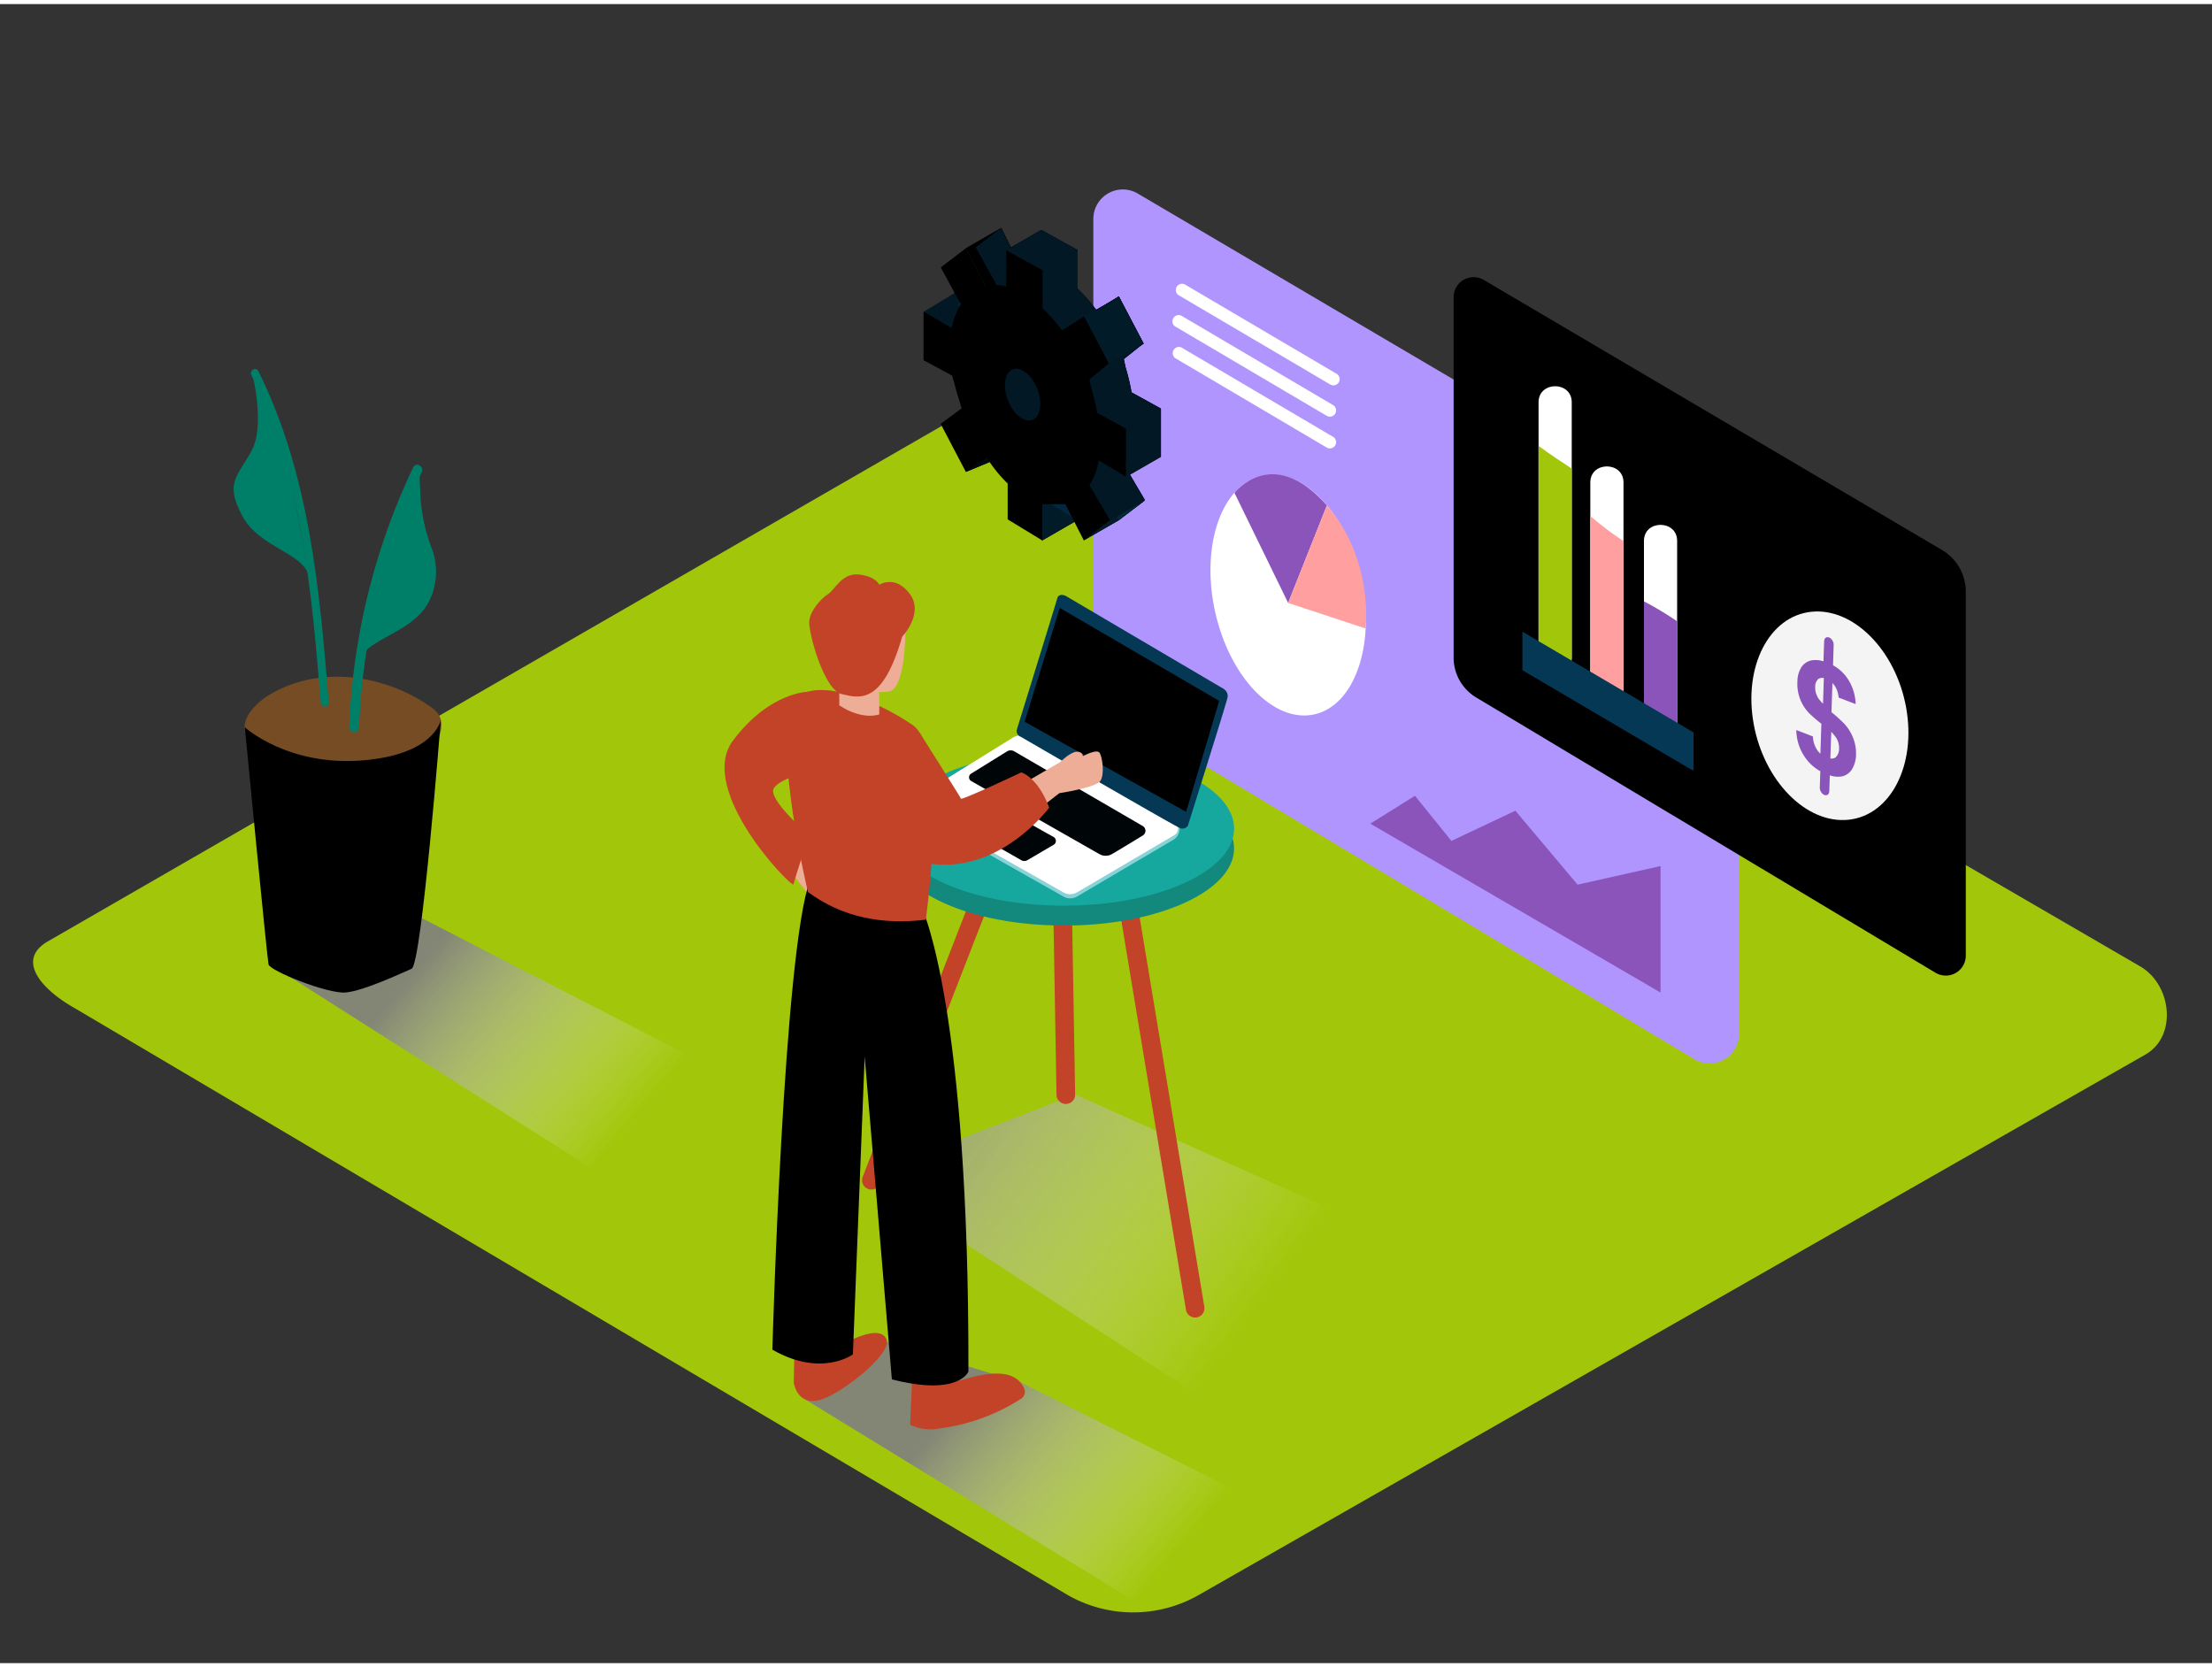 <svg xmlns="http://www.w3.org/2000/svg" xmlns:xlink="http://www.w3.org/1999/xlink" viewBox="0 0 400 300" width="406" height="306" class="illustration styles_illustrationTablet__1DWOa"><rect x="0" y="0" width="400" height="300" fill="#333333" stroke="none"/><defs><linearGradient id="linear-gradient" x1="228.88" y1="234.38" x2="159.93" y2="183.91" gradientUnits="userSpaceOnUse"><stop offset="0" stop-color="#fff" stop-opacity="0"></stop><stop offset="0.99" stop-color="gray"></stop></linearGradient><linearGradient id="linear-gradient-2" x1="-1851.95" y1="281.77" x2="-1814.8" y2="250.69" gradientTransform="matrix(-1, 0, 0, 1, -1640.47, 0)" xlink:href="#linear-gradient"></linearGradient><linearGradient id="linear-gradient-3" x1="-1754.16" y1="203.11" x2="-1717.15" y2="172.15" gradientTransform="matrix(-1, 0, 0, 1, -1640.47, 0)" xlink:href="#linear-gradient"></linearGradient></defs><title>PP</title><g style="isolation: isolate;"><g id="Layer_2" data-name="Layer 2"><path d="M193.22,287.77,13.49,181.55c-5.72-3.21-10.63-8.49-5.05-11.94l180.37-104c2.71-1.68,6.82-2.78,9.57-1.18L387,174c5.72,3.32,6.75,12.6,1,15.93L216.91,287.6A23.9,23.9,0,0,1,193.22,287.77Z" fill="#a2c609"></path><polyline points="155.99 212.07 220.47 254.05 261.61 227.29 194.42 197.16" opacity="0.91" fill="url(#linear-gradient)" style="mix-blend-mode: multiply;"></polyline><path d="M184.48,249.17c-.32,0-24.31-7.4-24.63-7.37L145.74,252.4l60.75,37.2,24.79-16.87Z" opacity="0.91" fill="url(#linear-gradient-2)" style="mix-blend-mode: multiply;"></path><polyline points="48.54 173.44 108.28 211.37 133.07 194.5 67.85 160.95" opacity="0.91" fill="url(#linear-gradient-3)" style="mix-blend-mode: multiply;"></polyline><path d="M202,161.1l12.46,75a1.68,1.68,0,0,0,3.32-.55l-12.46-75A1.68,1.68,0,0,0,202,161.1Z" fill="#c24327"></path><path d="M183.53,141.23,156,212.07a1.68,1.68,0,0,0,3.14,1.22l27.54-70.84A1.68,1.68,0,0,0,183.53,141.23Z" fill="#c24327"></path><path d="M189.74,121.23l1.31,76a1.68,1.68,0,0,0,3.37-.06l-1.31-76A1.68,1.68,0,0,0,189.74,121.23Z" fill="#c24327"></path><ellipse cx="192.41" cy="152.69" rx="30.75" ry="13.94" fill="#13897e"></ellipse><path d="M197.71,122.63V38.83a5.33,5.33,0,0,1,8-4.59l106.14,62.5a5.33,5.33,0,0,1,2.62,4.59v84.9a5.33,5.33,0,0,1-8.07,4.57L200.3,127.19A5.33,5.33,0,0,1,197.71,122.63Z" fill="#b095fe"></path><path d="M202.55,91.92c-.08.17-.5,1.75-.83,1.42s-2.08.42-2.08.42l-4.88-6.21.65-2h4.4" fill="#NaNNaNNaN"></path><path d="M179,65.16l-.46-1.61-5.14-2.8V52c0-.17,5,2.92,5,2.92l.23-.49a11.74,11.74,0,0,1,1.51-3.78L176.45,44,181,40.48l3.43,6.88,0,0a7.82,7.82,0,0,1,3.79.07V40.84l6.57,3.64v6.91a29.07,29.07,0,0,1,3.51,4l4-2.53,4.47,8.51-3.55,2.82.3,1.43a39,39,0,0,1,1.1,4.6l5.27,2.9v8.71l-5-3a11.29,11.29,0,0,1-1.62,4.47l3.76,6.38-4.77,3.61-3.35-6.57h-4.16v6.57l-6.27-3.82V83.06a25.9,25.9,0,0,1-3.78-4.69L181,81l-4.55-8.69,3.78-2.79-.37-1.3C179.48,67.15,179.19,66.15,179,65.16Z" fill="#NaNNaNNaN"></path><polyline points="167.05 55.64 172.86 52.13 174.31 54.27 172.06 58.98" fill="#NaNNaNNaN"></polyline><polyline points="174.65 84.6 178.95 82.81 178.95 80.21" fill="#NaNNaNNaN"></polyline><polygon points="188.47 96.98 194.78 93.34 193.18 88.56 187.5 90.23 188.47 96.98" fill="#NaNNaNNaN"></polygon><polygon points="181.05 40.48 174.73 44.12 178.2 51.02 181.99 51.09 182.86 44.12 181.05 40.48" fill="#NaNNaNNaN"></polygon><ellipse cx="184.92" cy="70.61" rx="2.85" ry="4.9" transform="translate(-13.01 72.52) rotate(-21.45)" fill="#NaNNaNNaN"></ellipse><polygon points="194.87 44.48 188.56 48.12 181.99 44.48 188.3 40.84 194.87 44.48" fill="#NaNNaNNaN"></polygon><polygon points="196.03 56.54 202.34 52.9 206.81 61.41 200.5 65.05 196.03 56.54" fill="#NaNNaNNaN"></polygon><polygon points="207.06 89.73 200.75 93.38 195.98 96.98 202.3 93.34 207.06 89.73" fill="#NaNNaNNaN"></polygon><path d="M202.55,91.92c-.08.17-.5,1.75-.83,1.42s-2.08.42-2.08.42l-4.88-6.21.65-2h4.4" fill="#053855" opacity="0.44"></path><path d="M179,65.16l-.46-1.61-5.14-2.8V52c0-.17,5,2.92,5,2.92l.23-.49a11.74,11.74,0,0,1,1.51-3.78L176.45,44,181,40.48l3.43,6.88,0,0a7.82,7.82,0,0,1,3.79.07V40.84l6.57,3.64v6.91a29.07,29.07,0,0,1,3.51,4l4-2.53,4.47,8.51-3.55,2.82.3,1.43a39,39,0,0,1,1.1,4.6l5.27,2.9v8.71l-5-3a11.29,11.29,0,0,1-1.62,4.47l3.76,6.38-4.77,3.61-3.35-6.57h-4.16v6.57l-6.27-3.82V83.06a25.9,25.9,0,0,1-3.78-4.69L181,81l-4.55-8.69,3.78-2.79-.37-1.3C179.48,67.15,179.19,66.15,179,65.16Z" fill="#NaNNaNNaN"></path><polyline points="167.05 55.64 172.86 52.13 174.31 54.27 172.06 58.98" fill="#053855" opacity="0.44"></polyline><polyline points="174.65 84.6 178.95 82.81 178.95 80.21" fill="#NaNNaNNaN"></polyline><polygon points="188.47 96.98 194.78 93.34 193.18 88.56 187.5 90.23 188.47 96.98" fill="#NaNNaNNaN"></polygon><polygon points="181.05 40.48 174.73 44.12 178.2 51.02 181.99 51.09 182.86 44.12 181.05 40.48" fill="#NaNNaNNaN"></polygon><ellipse cx="184.92" cy="70.61" rx="2.85" ry="4.9" transform="translate(-13.01 72.52) rotate(-21.45)" fill="#NaNNaNNaN"></ellipse><polygon points="196.03 56.54 202.34 52.9 206.81 61.41 200.5 65.05 196.03 56.54" fill="#NaNNaNNaN"></polygon><polygon points="207.06 89.73 200.75 93.38 195.98 96.98 202.3 93.34 207.06 89.73" fill="#NaNNaNNaN"></polygon><path d="M179,65.16l-.46-1.61-5.14-2.8V52c0-.17,5,2.92,5,2.92l.23-.49a11.74,11.74,0,0,1,1.51-3.78L176.45,44,181,40.48l3.43,6.88,0,0a7.82,7.82,0,0,1,3.79.07V40.84l6.57,3.64v6.91a29.07,29.07,0,0,1,3.51,4l4-2.53,4.47,8.51-3.55,2.82.3,1.43a39,39,0,0,1,1.1,4.6l5.27,2.9v8.71l-5-3a11.29,11.29,0,0,1-1.62,4.47l3.76,6.38-4.77,3.61-3.35-6.57h-4.16v6.57l-6.27-3.82V83.06a25.9,25.9,0,0,1-3.78-4.69L181,81l-4.55-8.69,3.78-2.79-.37-1.3C179.48,67.15,179.19,66.15,179,65.16Z" fill="#053855" opacity="0.44"></path><polyline points="174.65 84.6 178.95 82.81 178.95 80.21" fill="#053855" opacity="0.1"></polyline><polygon points="188.47 96.98 194.78 93.34 193.18 88.56 187.5 90.23 188.47 96.98" fill="#053855" opacity="0.1"></polygon><ellipse cx="184.92" cy="70.61" rx="2.85" ry="4.9" transform="translate(-13.01 72.52) rotate(-21.45)" fill="#053855" opacity="0.1"></ellipse><polygon points="196.03 56.54 202.34 52.9 206.81 61.41 200.5 65.05 196.03 56.54" fill="#053855" opacity="0.1"></polygon><polygon points="207.06 89.73 200.75 93.38 195.98 96.98 202.3 93.34 207.06 89.73" fill="#053855" opacity="0.1"></polygon><polyline points="174.65 84.6 178.95 82.81 178.95 80.21" fill="#053855" opacity="0.1"></polyline><polygon points="188.47 96.98 194.78 93.34 193.18 88.56 187.5 90.23 188.47 96.98" fill="#053855" opacity="0.44"></polygon><path d="M172.64,68.8l-.46-1.61L167,64.39V55.64c0-.17,5,2.92,5,2.92l.23-.49a11.74,11.74,0,0,1,1.51-3.78l-3.62-6.68,4.59-3.49L178.17,51l0,0a7.82,7.82,0,0,1,3.79.07V44.48l6.57,3.64V55a29.07,29.07,0,0,1,3.51,4l4-2.53,4.47,8.51L197,67.87l.3,1.43a39,39,0,0,1,1.1,4.6l5.27,2.9v8.71l-5-3A11.29,11.29,0,0,1,197,87l3.76,6.38L196,97l-3.35-6.57h-4.16V97l-6.27-3.82V86.7A25.9,25.9,0,0,1,178.42,82l-3.77,2.58L170.1,75.9l3.78-2.79-.37-1.3C173.17,70.79,172.88,69.79,172.64,68.8Z" fill="#NaNNaNNaN"></path><ellipse cx="184.92" cy="70.61" rx="2.85" ry="4.9" transform="translate(-13.01 72.52) rotate(-21.45)" fill="#053855" opacity="0.44"></ellipse><polygon points="207.06 89.73 200.75 93.38 195.98 96.98 202.3 93.34 207.06 89.73" fill="#053855" opacity="0.44"></polygon><polygon points="194.87 44.48 188.56 48.12 181.99 44.48 188.3 40.84 194.87 44.48" fill="#NaNNaNNaN"></polygon><polygon points="194.87 44.46 188.57 48.12 181.99 44.5 188.29 40.84 194.87 44.46" fill="#053855" opacity="0.44"></polygon><polygon points="209.94 73.16 203.62 76.8 203.62 85.52 209.94 81.88 209.94 73.16" fill="#NaNNaNNaN"></polygon><polygon points="209.94 73.16 203.62 76.8 203.62 85.52 209.94 81.88 209.94 73.16" fill="#053855" opacity="0.44"></polygon><path d="M262.86,118.18V53a3.62,3.62,0,0,1,5.45-3.12L351.15,98.7a8.78,8.78,0,0,1,4.33,7.57v65.79a3.62,3.62,0,0,1-5.48,3.1l-83.06-49.78A8.4,8.4,0,0,1,262.86,118.18Z" fill="#NaNNaNNaN"></path><ellipse cx="192.41" cy="149.09" rx="30.75" ry="13.94" fill="#16a79e"></ellipse><polyline points="164.98 144.41 164.98 145.32 165.44 145.88" fill="#adcee1"></polyline><path d="M183.16,133.4,165.5,144.34a1.09,1.09,0,0,0,0,1.88l26.8,15.16a2.45,2.45,0,0,0,2.45,0L212.38,151c1.28-1,1.18-3,0-3.11l-26.65-14.57A2.49,2.49,0,0,0,183.16,133.4Z" fill="#88d3d8"></path><path d="M183.16,132.64,165.5,143.59a1.09,1.09,0,0,0,0,1.88l26.8,15.16a2.45,2.45,0,0,0,2.45,0l17.58-10.34a1.36,1.36,0,0,0,0-2.36L185.72,132.6A2.49,2.49,0,0,0,183.16,132.64Z" fill="#fff"></path><path d="M183.89,131.15s7.33-23.67,7.29-23.67.23-1.05,1.54-.46l28.15,16.57s1.36.55,1.1,1.82-7.17,23.17-7.17,23.17a1.19,1.19,0,0,1-1.33.46c-.86-.27-28.92-16.57-28.92-16.57A1.08,1.08,0,0,1,183.89,131.15Z" fill="#053855"></path><polygon points="191.64 109.19 220.47 126 214.49 146.07 185.29 129.77 191.64 109.19" fill="#NaNNaNNaN"></polygon><path d="M182.08,135.15l-6.46,4a.78.78,0,0,0,0,1.34l23.18,13.21a2.28,2.28,0,0,0,2.28,0c1.49-.87,4.06-2.43,5.63-3.4a1,1,0,0,0,0-1.63l-23.33-13.56A1.26,1.26,0,0,0,182.08,135.15Z" fill="#NaNNaNNaN"></path><path d="M182.43,146.07l8.1,4.55a.81.81,0,0,1,0,1.4l-4.76,2.79a1.08,1.08,0,0,1-1.08,0l-8.29-4.72a.68.68,0,0,1,0-1.18l5-2.85A1.08,1.08,0,0,1,182.43,146.07Z" fill="#NaNNaNNaN"></path><path d="M182.08,135.15l-6.46,4a.78.78,0,0,0,0,1.34l23.18,13.21a2.28,2.28,0,0,0,2.28,0c1.49-.87,4.06-2.43,5.63-3.4a1,1,0,0,0,0-1.63l-23.33-13.56A1.26,1.26,0,0,0,182.08,135.15Z" fill="#053855" opacity="0.1"></path><path d="M182.43,146.07l8.1,4.55a.81.81,0,0,1,0,1.4l-4.76,2.79a1.08,1.08,0,0,1-1.08,0l-8.29-4.72a.68.68,0,0,1,0-1.18l5-2.85A1.08,1.08,0,0,1,182.43,146.07Z" fill="#053855" opacity="0.1"></path><path d="M143.85,157.91s3.13,4.56,3.64,3.62,1.68-8,1.68-8l-6.94-2.63" fill="#eead97"></path><path d="M172.12,248a1,1,0,0,0,1,.94c1,.08,9.91-3.78,12.1,1.45a1.49,1.49,0,0,1-.59,1.81,35.49,35.49,0,0,1-14.74,5.36,8.3,8.3,0,0,1-5.31-.67L165,247Z" fill="#c24327"></path><path d="M150.46,243.46s8.38-5.47,9.85-2c1.13,2.68-8.89,10.48-12.58,11.08s-4.19-3.26-4.19-3.26l.12-6.35" fill="#c24327"></path><path d="M166.87,163.86s8.4,18.09,8.25,83.42c0,0-1.71,4.51-13.84,1.41l-4.92-58.35-2.13,53.83s-5.7,4.23-14.56-.85c0,0,2-72,6.83-85" fill="#NaNNaNNaN"></path><path d="M146.1,160.56c-2.1-8.89-6.43-31.87-1.79-35.37,4-3,13.46.26,20.65,5.12,5.9,4,3.49,27.19,2.47,35.25C159.61,166.53,152.32,165.17,146.1,160.56Z" fill="#c24327"></path><path d="M163.74,112.21s.2,11.81-3.09,12.1A6.07,6.07,0,0,1,154.2,121" fill="#eead97"></path><path d="M159,122.83v5.62s-3,1.16-7.23-1.65v-4.58" fill="#eead97"></path><path d="M163.14,114.39s4-4.17,1.39-7.72S159,105,159,105s-.62-1.54-3.71-1.85-4.32,2.78-5.56,3.55-3.24,3-3.4,4.92,2.63,12.38,5.87,13.15S159.59,126.75,163.14,114.39Z" fill="#c24327"></path><path d="M146.3,124.34s-7-.12-13.74,8.82,10.77,26.9,10.94,26,2.8-8.89,2.8-8.89-7.66-6.58-6.36-8.5,6.36-2.85,6.36-2.85" fill="#c24327"></path><path d="M191.56,142.69s6.55-1,7.39-2.18.4-4.25-.08-5.09-3.05.58-3.05.58,0-.83-1.12-.81-3.07,1.93-3.07,1.93l-6.86,4,.54,6.42Z" fill="#eead97"></path><path d="M166.3,131.76s7.34,11.57,7.47,11.92,10.91-4.75,10.91-4.75,2.94.78,5.05,6.37c0,0-9.19,12.51-22.46,10-6.33-1.22-9.46-12.09-9.46-12.09" fill="#c24327"></path><path d="M79.71,129.41a3.05,3.05,0,0,0-.53-1.14,6.8,6.8,0,0,0-1.67-1.45c-8.47-5.73-20.18-7.31-29.13-1.71-2,1.28-5.08,4.18-3.87,6.91.7,1.59,2.83,2.51,4.3,3.16,4.8,2.11,10.16,3.12,15.31,4,1.9.32,3.81.64,5.73.82a7.91,7.91,0,0,0,7-3C78.17,135.32,80.31,131.89,79.71,129.41Z" fill="#754c24"></path><path d="M44.27,130.78s7.72,7,21.06,6,14.38-7.34,14.38-7.34-3.45,44.21-5.28,45-8.64,4-11.92,4.29-13.69-3.92-13.95-5.07S44.27,130.78,44.27,130.78Z" fill="#NaNNaNNaN"></path><path d="M46.71,66.35c-.41-.83-1.67-.1-1.26.73,9.13,18.4,10.91,39.12,12.55,59.24.07.92,1.53.93,1.46,0C57.79,105.93,56,85,46.71,66.35Z" fill="#007f68"></path><path d="M45.54,66.52s2.55,9.55-.08,14.32-4.81,5.73-1.66,11.69,11.55,6.73,12.12,11.28S51.88,74.63,45.54,66.52Z" fill="#007f68"></path><path d="M74.73,83.76a120.05,120.05,0,0,0-11.58,47c0,1.13,1.73,1.13,1.78,0A117.87,117.87,0,0,1,76.27,84.65C76.75,83.63,75.22,82.74,74.73,83.76Z" fill="#007f68"></path><path d="M76,88.42c0-1-.21-2.84-.11-4.53q-.5.33-1,.64c-3.47,8.43-8.64,28.23-10.2,34.3,2.11-4.54,10.75-5.16,13.28-11.69a11.92,11.92,0,0,0,.15-8.61A31.77,31.77,0,0,1,76,88.42Z" fill="#007f68"></path><path d="M344.69,127.21c1.87,10.38-2.78,19.46-10.39,20.28s-15.3-6.94-17.18-17.32,2.78-19.46,10.39-20.28S342.82,116.83,344.69,127.21Z" fill="#f4f4f4"></path><path d="M335.63,135.7a5.36,5.36,0,0,1-.66,2.55,2.91,2.91,0,0,1-1.77,1.38,4.3,4.3,0,0,1-2.31-.17l-.09,2.75c0,.8-.52,1-1,.75a1.49,1.49,0,0,1-.72-1.4l.09-2.84a8.29,8.29,0,0,1-3-2.87,8.83,8.83,0,0,1-1.34-4.58l3,1.16a4.94,4.94,0,0,0,.51,2,3.61,3.61,0,0,0,.85,1.12l.17-5.42a25.65,25.65,0,0,1-2.31-2,7.88,7.88,0,0,1-1.48-2.32,7.6,7.6,0,0,1-.54-3.3,4.86,4.86,0,0,1,.73-2.62,2.91,2.91,0,0,1,1.83-1.22,4.58,4.58,0,0,1,2.15.18l.12-3.52c0-.8.53-1,1-.75a1.5,1.5,0,0,1,.72,1.4l-.11,3.58a7.6,7.6,0,0,1,2.81,2.69,8.73,8.73,0,0,1,1.28,4.33l-3.08-1.18a4.67,4.67,0,0,0-.49-1.77,3.43,3.43,0,0,0-.63-.85l-.17,5.26a27.24,27.24,0,0,1,2.32,2.1,8,8,0,0,1,1.5,2.33A7.65,7.65,0,0,1,335.63,135.7Zm-3.66.48a2.08,2.08,0,0,0,.59-1.57,3.34,3.34,0,0,0-.47-1.85,6.34,6.34,0,0,0-.94-1.15l-.16,4.8a1.23,1.23,0,0,0,1-.23m-3.33-10.88a6.68,6.68,0,0,0,1,1.21l.15-4.64a1.29,1.29,0,0,0-1,.17,1.8,1.8,0,0,0-.56,1.45,3.32,3.32,0,0,0,.44,1.81" fill="#8b54ba"></path><path d="M278.22,72v46.15c0,3.86,6,3.87,6,0V72c0-3.86-6-3.87-6,0Z" fill="#fff"></path><path d="M287.58,86.5v37.32c0,3.86,6,3.87,6,0V86.5c0-3.86-6-3.87-6,0Z" fill="#fff"></path><path d="M297.28,97.07V130c0,3.86,6,3.87,6,0V97.07c0-3.86-6-3.87-6,0Z" fill="#fff"></path><path d="M278.22,79.89v38.3c0,3.86,6,3.87,6,0V84C282.2,82.69,280.18,81.33,278.22,79.89Z" fill="#a2c609"></path><path d="M287.58,92.57v31.25c0,3.86,6,3.87,6,0V97.1A57.44,57.44,0,0,1,287.58,92.57Z" fill="#ff9f9f"></path><path d="M297.28,108v22c0,3.86,6,3.87,6,0V111.61A61.29,61.29,0,0,0,297.28,108Z" fill="#8b54ba"></path><ellipse cx="232.94" cy="106.87" rx="13.55" ry="22.09" transform="translate(-17.39 51.94) rotate(-12.27)" fill="#fff"></ellipse><path d="M232.94,108.29l-9.71-19.91s6.83-8.92,16.72,2.27Z" fill="#8b54ba"></path><path d="M232.94,108.29l14,4.62s1.56-12.4-7-22.25Z" fill="#ff9f9f"></path><polygon points="247.79 148.2 255.87 143.16 262.46 151.32 274.03 145.86 285.28 159.23 300.28 155.87 300.28 178.74 247.79 148.2" fill="#8b54ba"></polygon><path d="M213.1,52.62l27.54,16.22a1.13,1.13,0,0,0,1.14-1.94L214.23,50.68a1.13,1.13,0,0,0-1.14,1.94Z" fill="#fff"></path><path d="M212.48,58.28,240,74.5a1.13,1.13,0,0,0,1.14-1.94L213.62,56.34a1.13,1.13,0,0,0-1.14,1.94Z" fill="#fff"></path><path d="M212.48,64,240,80.24a1.13,1.13,0,0,0,1.14-1.94L213.62,62.08A1.13,1.13,0,0,0,212.48,64Z" fill="#fff"></path><path d="M306.25,131.7l-30.66-18.05c-.1-.06-.19-.09-.29-.13v6.93l30.27,17.82a3.26,3.26,0,0,0,.68.3Z" fill="#053855"></path></g></g></svg>